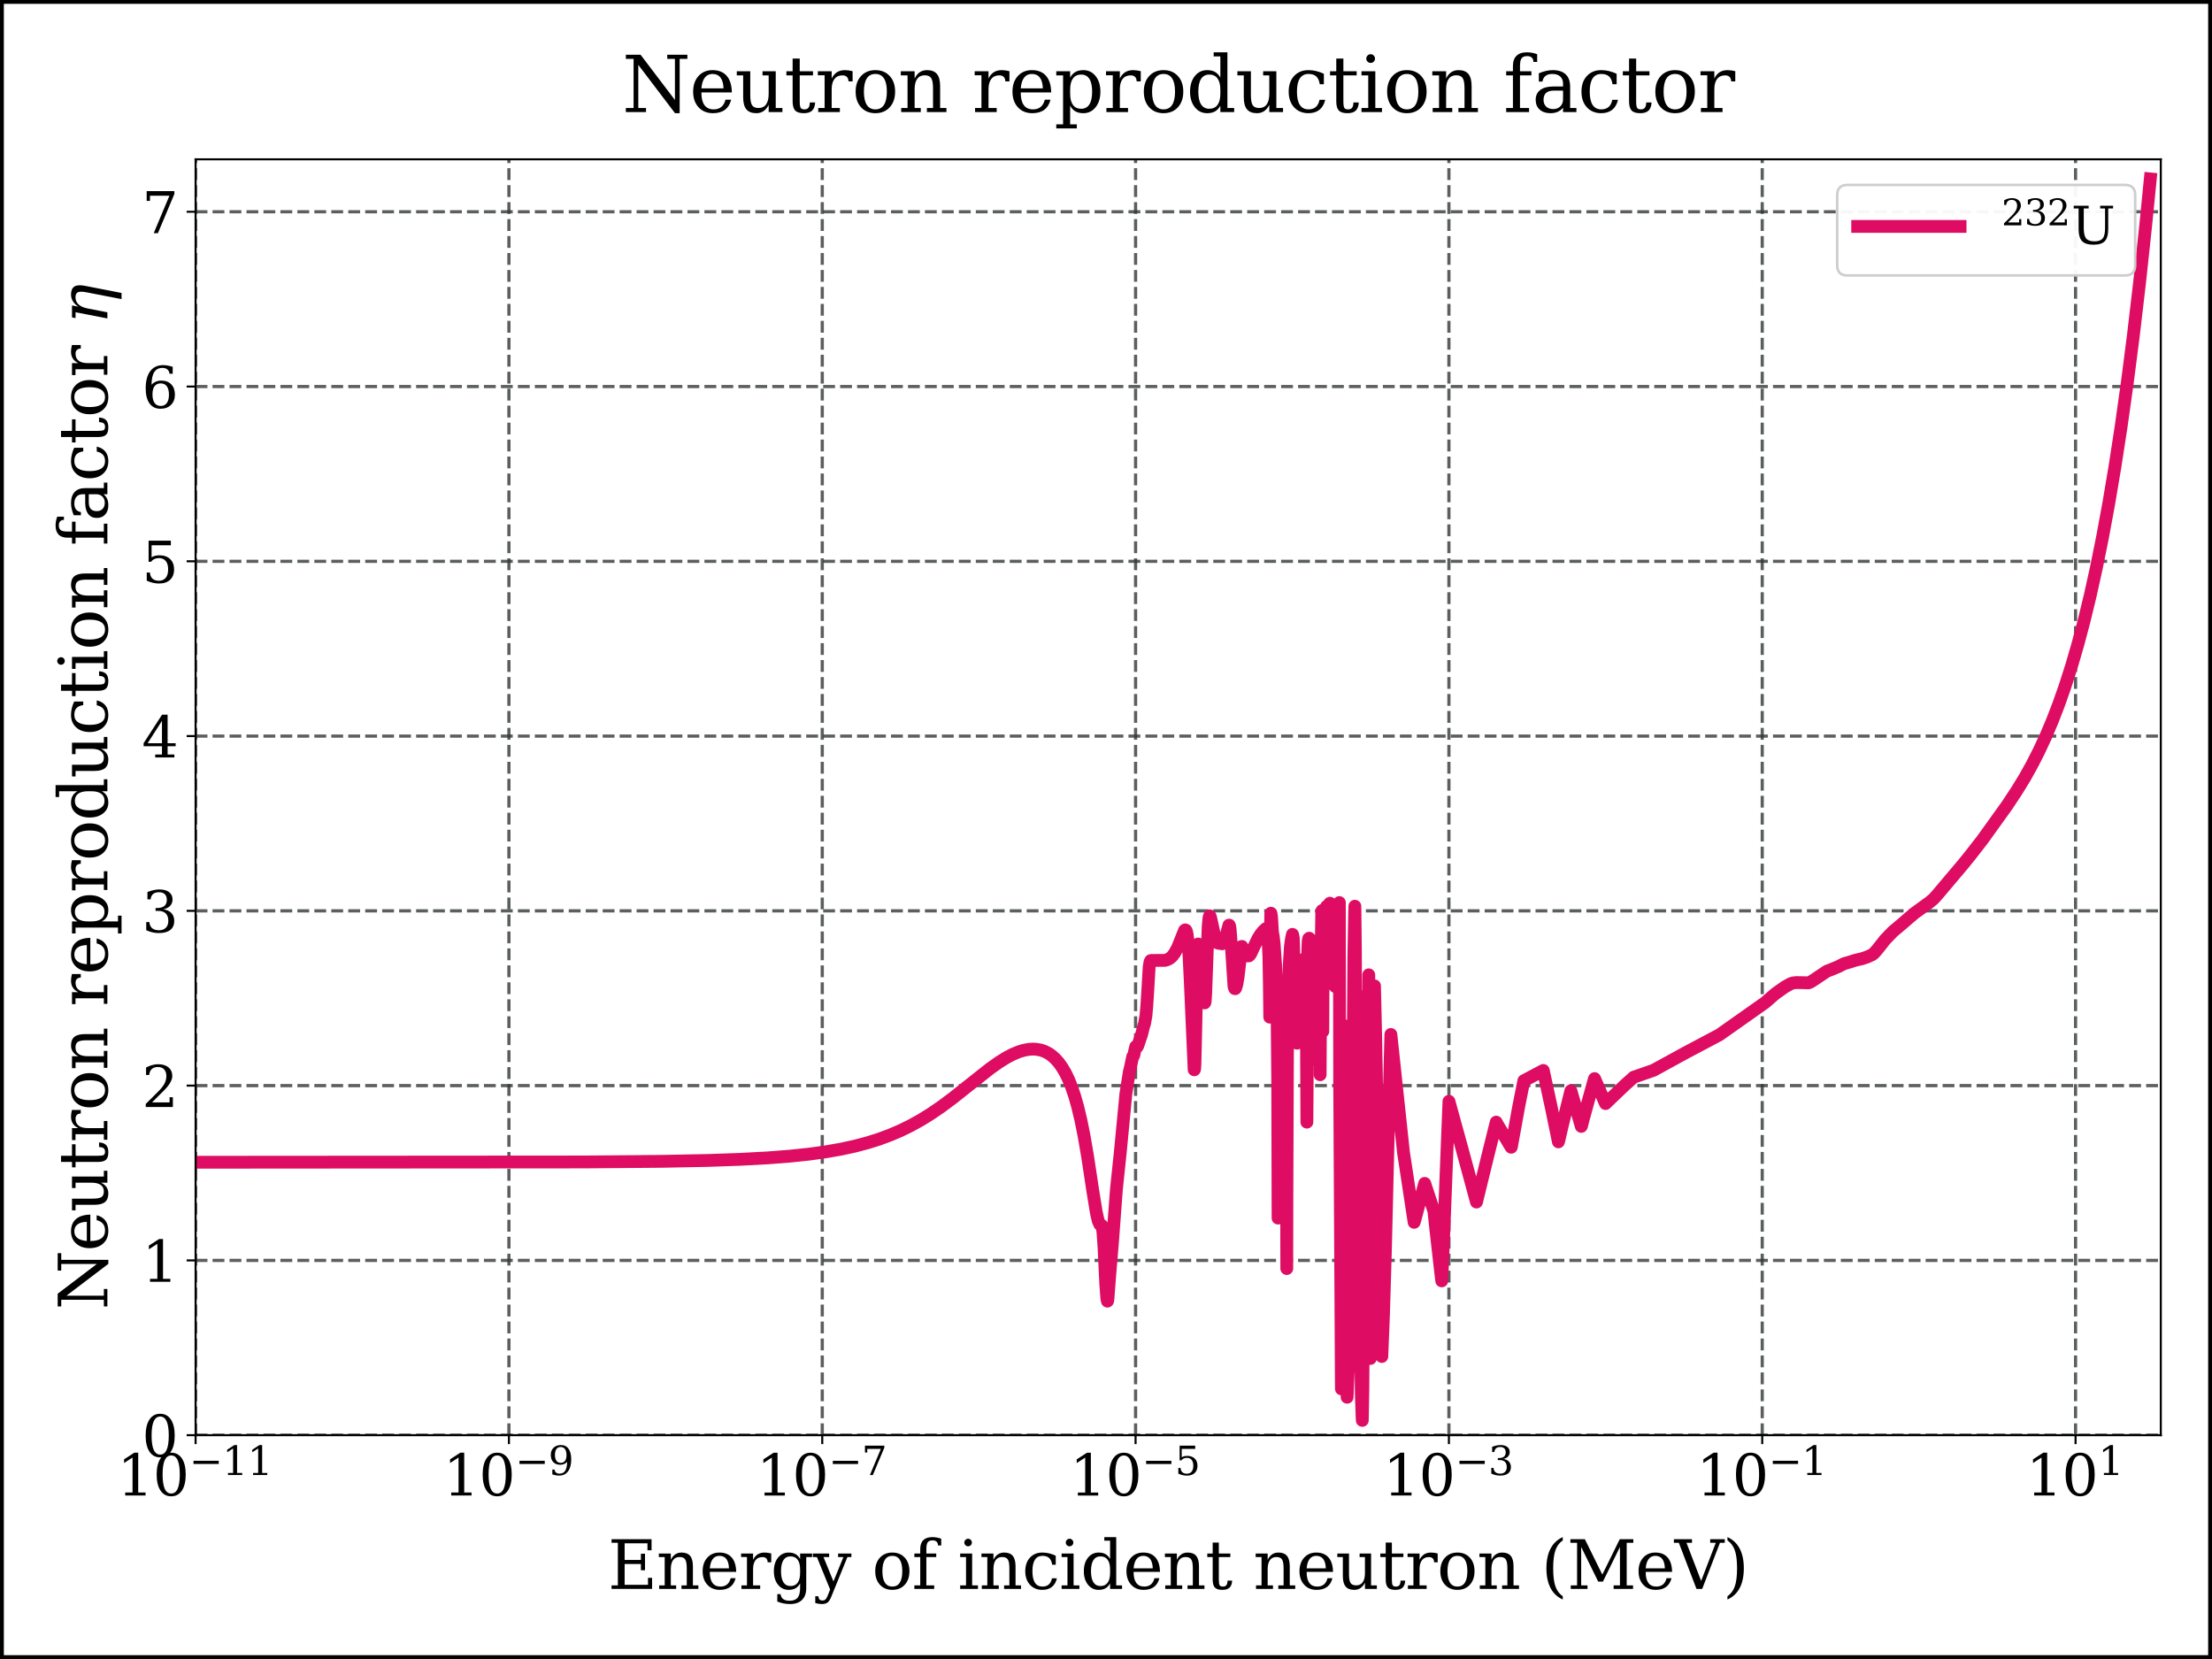 <?xml version="1.0" encoding="utf-8" standalone="no"?>
<!DOCTYPE svg PUBLIC "-//W3C//DTD SVG 1.1//EN"
  "http://www.w3.org/Graphics/SVG/1.1/DTD/svg11.dtd">
<svg xmlns:xlink="http://www.w3.org/1999/xlink" width="864pt" height="648pt" viewBox="0 0 864 648" xmlns="http://www.w3.org/2000/svg" version="1.1">
 <rect x="0" y="0" width="864" height="648" fill="#808080" stroke="none"/>
 <defs>
  <style type="text/css">*{stroke-linejoin: round; stroke-linecap: butt}</style>
 </defs>
 <g id="figure_1">
  <g id="patch_1">
   <path d="M 0 648 
L 864 648 
L 864 0 
L 0 0 
z
" style="fill: #ffffff; stroke: #000000; stroke-width: 3; stroke-linejoin: miter"/>
  </g>
  <g id="axes_1">
   <g id="patch_2">
    <path d="M 76.4 560.571 
L 844 560.571 
L 844 62.234 
L 76.4 62.234 
L 76.4 560.571 
z
" style="fill: none"/>
   </g>
   <g id="matplotlib.axis_1">
    <g id="xtick_1">
     <g id="line2d_1">
      <path d="M 76.4 560.571 
L 76.4 62.234 
" clip-path="url(#p968f8b11b1)" style="fill: none; stroke-dasharray: 4.625,2; stroke-dashoffset: 0; stroke: #343837; stroke-opacity: 0.8; stroke-width: 1.25"/>
     </g>
     <g id="line2d_2">
      <defs>
       <path id="m13e23c76d1" d="M 0 0 
L 0 3.5 
" style="stroke: #000000; stroke-width: 0.8"/>
      </defs>
      <g>
       <use xlink:href="#m13e23c76d1" x="76.4" y="560.571" style="stroke: #000000; stroke-width: 0.8"/>
      </g>
     </g>
     <g id="text_1">
      <!-- $\mathdefault{10^{-11}}$ -->
      <g transform="translate(45.71 584.288) scale(0.22 -0.22)">
       <defs>
        <path id="DejaVuSerif-31" d="M 909 0 
L 909 331 
L 1722 331 
L 1722 4213 
L 781 3603 
L 781 4013 
L 1919 4750 
L 2350 4750 
L 2350 331 
L 3163 331 
L 3163 0 
L 909 0 
z
" transform="scale(0.016)"/>
        <path id="DejaVuSerif-30" d="M 2034 219 
Q 2513 219 2750 744 
Q 2988 1269 2988 2328 
Q 2988 3391 2750 3916 
Q 2513 4441 2034 4441 
Q 1556 4441 1318 3916 
Q 1081 3391 1081 2328 
Q 1081 1269 1318 744 
Q 1556 219 2034 219 
z
M 2034 -91 
Q 1275 -91 848 546 
Q 422 1184 422 2328 
Q 422 3475 848 4112 
Q 1275 4750 2034 4750 
Q 2797 4750 3222 4112 
Q 3647 3475 3647 2328 
Q 3647 1184 3222 546 
Q 2797 -91 2034 -91 
z
" transform="scale(0.016)"/>
        <path id="DejaVuSerif-2212" d="M 678 2259 
L 4684 2259 
L 4684 1753 
L 678 1753 
L 678 2259 
z
" transform="scale(0.016)"/>
       </defs>
       <use xlink:href="#DejaVuSerif-31" transform="translate(0 0.713)"/>
       <use xlink:href="#DejaVuSerif-30" transform="translate(63.623 0.713)"/>
       <use xlink:href="#DejaVuSerif-2212" transform="translate(128.154 37.047) scale(0.7)"/>
       <use xlink:href="#DejaVuSerif-31" transform="translate(186.807 37.047) scale(0.7)"/>
       <use xlink:href="#DejaVuSerif-31" transform="translate(231.343 37.047) scale(0.7)"/>
      </g>
     </g>
    </g>
    <g id="xtick_2">
     <g id="line2d_3">
      <path d="M 198.785 560.571 
L 198.785 62.234 
" clip-path="url(#p968f8b11b1)" style="fill: none; stroke-dasharray: 4.625,2; stroke-dashoffset: 0; stroke: #343837; stroke-opacity: 0.8; stroke-width: 1.25"/>
     </g>
     <g id="line2d_4">
      <g>
       <use xlink:href="#m13e23c76d1" x="198.785" y="560.571" style="stroke: #000000; stroke-width: 0.8"/>
      </g>
     </g>
     <g id="text_2">
      <!-- $\mathdefault{10^{-9}}$ -->
      <g transform="translate(173.045 584.288) scale(0.22 -0.22)">
       <defs>
        <path id="DejaVuSerif-39" d="M 2994 2091 
Q 2784 1856 2512 1740 
Q 2241 1625 1900 1625 
Q 1206 1625 804 2044 
Q 403 2463 403 3188 
Q 403 3897 839 4323 
Q 1275 4750 2003 4750 
Q 2794 4750 3217 4161 
Q 3641 3572 3641 2478 
Q 3641 1253 3137 581 
Q 2634 -91 1722 -91 
Q 1475 -91 1203 -44 
Q 931 3 647 97 
L 647 872 
L 997 872 
Q 1038 556 1241 387 
Q 1444 219 1784 219 
Q 2391 219 2687 676 
Q 2984 1134 2994 2091 
z
M 1978 4441 
Q 1534 4441 1298 4117 
Q 1063 3794 1063 3188 
Q 1063 2581 1298 2256 
Q 1534 1931 1978 1931 
Q 2422 1931 2658 2245 
Q 2894 2559 2894 3150 
Q 2894 3772 2656 4106 
Q 2419 4441 1978 4441 
z
" transform="scale(0.016)"/>
       </defs>
       <use xlink:href="#DejaVuSerif-31" transform="translate(0 0.713)"/>
       <use xlink:href="#DejaVuSerif-30" transform="translate(63.623 0.713)"/>
       <use xlink:href="#DejaVuSerif-2212" transform="translate(128.154 37.047) scale(0.7)"/>
       <use xlink:href="#DejaVuSerif-39" transform="translate(186.807 37.047) scale(0.7)"/>
      </g>
     </g>
    </g>
    <g id="xtick_3">
     <g id="line2d_5">
      <path d="M 321.169 560.571 
L 321.169 62.234 
" clip-path="url(#p968f8b11b1)" style="fill: none; stroke-dasharray: 4.625,2; stroke-dashoffset: 0; stroke: #343837; stroke-opacity: 0.8; stroke-width: 1.25"/>
     </g>
     <g id="line2d_6">
      <g>
       <use xlink:href="#m13e23c76d1" x="321.169" y="560.571" style="stroke: #000000; stroke-width: 0.8"/>
      </g>
     </g>
     <g id="text_3">
      <!-- $\mathdefault{10^{-7}}$ -->
      <g transform="translate(295.429 584.288) scale(0.22 -0.22)">
       <defs>
        <path id="DejaVuSerif-37" d="M 3609 4347 
L 1784 0 
L 1319 0 
L 3059 4153 
L 903 4153 
L 903 3578 
L 538 3578 
L 538 4666 
L 3609 4666 
L 3609 4347 
z
" transform="scale(0.016)"/>
       </defs>
       <use xlink:href="#DejaVuSerif-31" transform="translate(0 0.631)"/>
       <use xlink:href="#DejaVuSerif-30" transform="translate(63.623 0.631)"/>
       <use xlink:href="#DejaVuSerif-2212" transform="translate(128.154 36.966) scale(0.7)"/>
       <use xlink:href="#DejaVuSerif-37" transform="translate(186.807 36.966) scale(0.7)"/>
      </g>
     </g>
    </g>
    <g id="xtick_4">
     <g id="line2d_7">
      <path d="M 443.554 560.571 
L 443.554 62.234 
" clip-path="url(#p968f8b11b1)" style="fill: none; stroke-dasharray: 4.625,2; stroke-dashoffset: 0; stroke: #343837; stroke-opacity: 0.8; stroke-width: 1.25"/>
     </g>
     <g id="line2d_8">
      <g>
       <use xlink:href="#m13e23c76d1" x="443.554" y="560.571" style="stroke: #000000; stroke-width: 0.8"/>
      </g>
     </g>
     <g id="text_4">
      <!-- $\mathdefault{10^{-5}}$ -->
      <g transform="translate(417.814 584.288) scale(0.22 -0.22)">
       <defs>
        <path id="DejaVuSerif-35" d="M 3219 4666 
L 3219 4153 
L 1081 4153 
L 1081 2816 
Q 1244 2928 1461 2984 
Q 1678 3041 1947 3041 
Q 2703 3041 3140 2622 
Q 3578 2203 3578 1478 
Q 3578 738 3136 323 
Q 2694 -91 1894 -91 
Q 1572 -91 1234 -12 
Q 897 66 544 225 
L 544 1131 
L 897 1131 
Q 925 688 1179 453 
Q 1434 219 1894 219 
Q 2388 219 2653 544 
Q 2919 869 2919 1478 
Q 2919 2084 2655 2407 
Q 2391 2731 1894 2731 
Q 1613 2731 1398 2631 
Q 1184 2531 1019 2322 
L 750 2322 
L 750 4666 
L 3219 4666 
z
" transform="scale(0.016)"/>
       </defs>
       <use xlink:href="#DejaVuSerif-31" transform="translate(0 0.631)"/>
       <use xlink:href="#DejaVuSerif-30" transform="translate(63.623 0.631)"/>
       <use xlink:href="#DejaVuSerif-2212" transform="translate(128.154 36.966) scale(0.7)"/>
       <use xlink:href="#DejaVuSerif-35" transform="translate(186.807 36.966) scale(0.7)"/>
      </g>
     </g>
    </g>
    <g id="xtick_5">
     <g id="line2d_9">
      <path d="M 565.938 560.571 
L 565.938 62.234 
" clip-path="url(#p968f8b11b1)" style="fill: none; stroke-dasharray: 4.625,2; stroke-dashoffset: 0; stroke: #343837; stroke-opacity: 0.8; stroke-width: 1.25"/>
     </g>
     <g id="line2d_10">
      <g>
       <use xlink:href="#m13e23c76d1" x="565.938" y="560.571" style="stroke: #000000; stroke-width: 0.8"/>
      </g>
     </g>
     <g id="text_5">
      <!-- $\mathdefault{10^{-3}}$ -->
      <g transform="translate(540.198 584.288) scale(0.22 -0.22)">
       <defs>
        <path id="DejaVuSerif-33" d="M 622 4469 
Q 988 4606 1323 4678 
Q 1659 4750 1953 4750 
Q 2638 4750 3022 4454 
Q 3406 4159 3406 3634 
Q 3406 3213 3140 2930 
Q 2875 2647 2388 2547 
Q 2963 2466 3280 2130 
Q 3597 1794 3597 1259 
Q 3597 606 3158 257 
Q 2719 -91 1894 -91 
Q 1528 -91 1179 -12 
Q 831 66 488 225 
L 488 1131 
L 838 1131 
Q 869 681 1141 450 
Q 1413 219 1906 219 
Q 2384 219 2661 495 
Q 2938 772 2938 1253 
Q 2938 1803 2653 2086 
Q 2369 2369 1819 2369 
L 1522 2369 
L 1522 2688 
L 1678 2688 
Q 2225 2688 2498 2914 
Q 2772 3141 2772 3597 
Q 2772 4006 2547 4223 
Q 2322 4441 1900 4441 
Q 1478 4441 1245 4241 
Q 1013 4041 972 3647 
L 622 3647 
L 622 4469 
z
" transform="scale(0.016)"/>
       </defs>
       <use xlink:href="#DejaVuSerif-31" transform="translate(0 0.713)"/>
       <use xlink:href="#DejaVuSerif-30" transform="translate(63.623 0.713)"/>
       <use xlink:href="#DejaVuSerif-2212" transform="translate(128.154 37.047) scale(0.7)"/>
       <use xlink:href="#DejaVuSerif-33" transform="translate(186.807 37.047) scale(0.7)"/>
      </g>
     </g>
    </g>
    <g id="xtick_6">
     <g id="line2d_11">
      <path d="M 688.323 560.571 
L 688.323 62.234 
" clip-path="url(#p968f8b11b1)" style="fill: none; stroke-dasharray: 4.625,2; stroke-dashoffset: 0; stroke: #343837; stroke-opacity: 0.8; stroke-width: 1.25"/>
     </g>
     <g id="line2d_12">
      <g>
       <use xlink:href="#m13e23c76d1" x="688.323" y="560.571" style="stroke: #000000; stroke-width: 0.8"/>
      </g>
     </g>
     <g id="text_6">
      <!-- $\mathdefault{10^{-1}}$ -->
      <g transform="translate(662.583 584.288) scale(0.22 -0.22)">
       <use xlink:href="#DejaVuSerif-31" transform="translate(0 0.713)"/>
       <use xlink:href="#DejaVuSerif-30" transform="translate(63.623 0.713)"/>
       <use xlink:href="#DejaVuSerif-2212" transform="translate(128.154 37.047) scale(0.7)"/>
       <use xlink:href="#DejaVuSerif-31" transform="translate(186.807 37.047) scale(0.7)"/>
      </g>
     </g>
    </g>
    <g id="xtick_7">
     <g id="line2d_13">
      <path d="M 810.707 560.571 
L 810.707 62.234 
" clip-path="url(#p968f8b11b1)" style="fill: none; stroke-dasharray: 4.625,2; stroke-dashoffset: 0; stroke: #343837; stroke-opacity: 0.8; stroke-width: 1.25"/>
     </g>
     <g id="line2d_14">
      <g>
       <use xlink:href="#m13e23c76d1" x="810.707" y="560.571" style="stroke: #000000; stroke-width: 0.8"/>
      </g>
     </g>
     <g id="text_7">
      <!-- $\mathdefault{10^{1}}$ -->
      <g transform="translate(791.347 584.288) scale(0.22 -0.22)">
       <use xlink:href="#DejaVuSerif-31" transform="translate(0 0.713)"/>
       <use xlink:href="#DejaVuSerif-30" transform="translate(63.623 0.713)"/>
       <use xlink:href="#DejaVuSerif-31" transform="translate(128.154 37.047) scale(0.7)"/>
      </g>
     </g>
    </g>
    <g id="text_8">
     <!-- Energy of incident neutron (MeV) -->
     <g transform="translate(237.4 620.619) scale(0.26 -0.26)">
      <defs>
       <path id="DejaVuSerif-45" d="M 353 0 
L 353 331 
L 947 331 
L 947 4331 
L 353 4331 
L 353 4666 
L 4109 4666 
L 4109 3628 
L 3725 3628 
L 3725 4281 
L 1581 4281 
L 1581 2719 
L 3109 2719 
L 3109 3303 
L 3494 3303 
L 3494 1753 
L 3109 1753 
L 3109 2338 
L 1581 2338 
L 1581 384 
L 3775 384 
L 3775 1038 
L 4159 1038 
L 4159 0 
L 353 0 
z
" transform="scale(0.016)"/>
       <path id="DejaVuSerif-6e" d="M 263 0 
L 263 331 
L 781 331 
L 781 2988 
L 231 2988 
L 231 3322 
L 1356 3322 
L 1356 2731 
Q 1516 3069 1770 3241 
Q 2025 3413 2363 3413 
Q 2913 3413 3172 3097 
Q 3431 2781 3431 2113 
L 3431 331 
L 3944 331 
L 3944 0 
L 2356 0 
L 2356 331 
L 2853 331 
L 2853 1931 
Q 2853 2541 2703 2767 
Q 2553 2994 2175 2994 
Q 1775 2994 1565 2701 
Q 1356 2409 1356 1850 
L 1356 331 
L 1856 331 
L 1856 0 
L 263 0 
z
" transform="scale(0.016)"/>
       <path id="DejaVuSerif-65" d="M 3469 1600 
L 991 1600 
L 991 1575 
Q 991 903 1244 561 
Q 1497 219 1991 219 
Q 2369 219 2611 417 
Q 2853 616 2950 1006 
L 3413 1006 
Q 3275 459 2904 184 
Q 2534 -91 1931 -91 
Q 1203 -91 761 389 
Q 319 869 319 1663 
Q 319 2450 753 2931 
Q 1188 3413 1894 3413 
Q 2647 3413 3050 2948 
Q 3453 2484 3469 1600 
z
M 2791 1931 
Q 2772 2513 2545 2808 
Q 2319 3103 1894 3103 
Q 1497 3103 1269 2806 
Q 1041 2509 991 1931 
L 2791 1931 
z
" transform="scale(0.016)"/>
       <path id="DejaVuSerif-72" d="M 3059 3328 
L 3059 2497 
L 2728 2497 
Q 2713 2744 2591 2866 
Q 2469 2988 2234 2988 
Q 1809 2988 1582 2694 
Q 1356 2400 1356 1850 
L 1356 331 
L 2022 331 
L 2022 0 
L 263 0 
L 263 331 
L 781 331 
L 781 2994 
L 231 2994 
L 231 3322 
L 1356 3322 
L 1356 2731 
Q 1525 3078 1790 3245 
Q 2056 3413 2438 3413 
Q 2578 3413 2733 3391 
Q 2888 3369 3059 3328 
z
" transform="scale(0.016)"/>
       <path id="DejaVuSerif-67" d="M 3359 2988 
L 3359 72 
Q 3359 -644 2965 -1033 
Q 2572 -1422 1844 -1422 
Q 1516 -1422 1216 -1362 
Q 916 -1303 641 -1184 
L 641 -488 
L 941 -488 
Q 997 -813 1206 -963 
Q 1416 -1113 1806 -1113 
Q 2313 -1113 2548 -827 
Q 2784 -541 2784 72 
L 2784 519 
Q 2616 206 2355 57 
Q 2094 -91 1709 -91 
Q 1097 -91 708 395 
Q 319 881 319 1663 
Q 319 2444 706 2928 
Q 1094 3413 1709 3413 
Q 2094 3413 2355 3264 
Q 2616 3116 2784 2803 
L 2784 3322 
L 3909 3322 
L 3909 2988 
L 3359 2988 
z
M 2784 1825 
Q 2784 2422 2554 2737 
Q 2325 3053 1888 3053 
Q 1444 3053 1217 2703 
Q 991 2353 991 1663 
Q 991 975 1217 622 
Q 1444 269 1888 269 
Q 2325 269 2554 583 
Q 2784 897 2784 1497 
L 2784 1825 
z
" transform="scale(0.016)"/>
       <path id="DejaVuSerif-79" d="M 1381 -609 
L 1600 -56 
L 359 2988 
L -19 2988 
L -19 3322 
L 1509 3322 
L 1509 2988 
L 978 2988 
L 1913 703 
L 2847 2988 
L 2350 2988 
L 2350 3322 
L 3597 3322 
L 3597 2988 
L 3225 2988 
L 1703 -750 
Q 1547 -1138 1356 -1280 
Q 1166 -1422 819 -1422 
Q 672 -1422 517 -1397 
Q 363 -1372 206 -1325 
L 206 -691 
L 500 -691 
Q 519 -903 608 -995 
Q 697 -1088 884 -1088 
Q 1056 -1088 1161 -992 
Q 1266 -897 1381 -609 
z
" transform="scale(0.016)"/>
       <path id="DejaVuSerif-20" transform="scale(0.016)"/>
       <path id="DejaVuSerif-6f" d="M 1925 219 
Q 2388 219 2623 584 
Q 2859 950 2859 1663 
Q 2859 2375 2623 2739 
Q 2388 3103 1925 3103 
Q 1463 3103 1227 2739 
Q 991 2375 991 1663 
Q 991 950 1228 584 
Q 1466 219 1925 219 
z
M 1925 -91 
Q 1200 -91 759 389 
Q 319 869 319 1663 
Q 319 2456 758 2934 
Q 1197 3413 1925 3413 
Q 2653 3413 3092 2934 
Q 3531 2456 3531 1663 
Q 3531 869 3092 389 
Q 2653 -91 1925 -91 
z
" transform="scale(0.016)"/>
       <path id="DejaVuSerif-66" d="M 2753 4078 
L 2450 4078 
Q 2447 4313 2317 4434 
Q 2188 4556 1941 4556 
Q 1619 4556 1487 4379 
Q 1356 4203 1356 3750 
L 1356 3322 
L 2284 3322 
L 2284 2988 
L 1356 2988 
L 1356 331 
L 2094 331 
L 2094 0 
L 231 0 
L 231 331 
L 781 331 
L 781 2988 
L 231 2988 
L 231 3322 
L 781 3322 
L 781 3738 
Q 781 4294 1070 4578 
Q 1359 4863 1919 4863 
Q 2128 4863 2337 4825 
Q 2547 4788 2753 4709 
L 2753 4078 
z
" transform="scale(0.016)"/>
       <path id="DejaVuSerif-69" d="M 622 4353 
Q 622 4497 726 4603 
Q 831 4709 978 4709 
Q 1122 4709 1226 4603 
Q 1331 4497 1331 4353 
Q 1331 4206 1228 4103 
Q 1125 4000 978 4000 
Q 831 4000 726 4103 
Q 622 4206 622 4353 
z
M 1356 331 
L 1900 331 
L 1900 0 
L 231 0 
L 231 331 
L 781 331 
L 781 2988 
L 231 2988 
L 231 3322 
L 1356 3322 
L 1356 331 
z
" transform="scale(0.016)"/>
       <path id="DejaVuSerif-63" d="M 3291 997 
Q 3169 466 2822 187 
Q 2475 -91 1925 -91 
Q 1200 -91 759 389 
Q 319 869 319 1663 
Q 319 2459 759 2936 
Q 1200 3413 1925 3413 
Q 2241 3413 2553 3339 
Q 2866 3266 3181 3116 
L 3181 2266 
L 2847 2266 
Q 2781 2703 2561 2903 
Q 2341 3103 1931 3103 
Q 1466 3103 1228 2742 
Q 991 2381 991 1663 
Q 991 944 1227 581 
Q 1463 219 1931 219 
Q 2303 219 2525 412 
Q 2747 606 2828 997 
L 3291 997 
z
" transform="scale(0.016)"/>
       <path id="DejaVuSerif-64" d="M 3359 331 
L 3909 331 
L 3909 0 
L 2784 0 
L 2784 519 
Q 2616 206 2355 57 
Q 2094 -91 1709 -91 
Q 1097 -91 708 395 
Q 319 881 319 1663 
Q 319 2444 706 2928 
Q 1094 3413 1709 3413 
Q 2094 3413 2355 3264 
Q 2616 3116 2784 2803 
L 2784 4531 
L 2241 4531 
L 2241 4863 
L 3359 4863 
L 3359 331 
z
M 2784 1497 
L 2784 1825 
Q 2784 2422 2554 2737 
Q 2325 3053 1888 3053 
Q 1444 3053 1217 2703 
Q 991 2353 991 1663 
Q 991 975 1217 622 
Q 1444 269 1888 269 
Q 2325 269 2554 583 
Q 2784 897 2784 1497 
z
" transform="scale(0.016)"/>
       <path id="DejaVuSerif-74" d="M 691 2988 
L 184 2988 
L 184 3322 
L 691 3322 
L 691 4353 
L 1269 4353 
L 1269 3322 
L 2350 3322 
L 2350 2988 
L 1269 2988 
L 1269 878 
Q 1269 456 1350 337 
Q 1431 219 1650 219 
Q 1875 219 1978 351 
Q 2081 484 2088 781 
L 2522 781 
Q 2497 328 2275 118 
Q 2053 -91 1600 -91 
Q 1103 -91 897 129 
Q 691 350 691 878 
L 691 2988 
z
" transform="scale(0.016)"/>
       <path id="DejaVuSerif-75" d="M 2266 3322 
L 3341 3322 
L 3341 331 
L 3884 331 
L 3884 0 
L 2766 0 
L 2766 588 
Q 2606 256 2353 82 
Q 2100 -91 1766 -91 
Q 1213 -91 952 223 
Q 691 538 691 1209 
L 691 2988 
L 172 2988 
L 172 3322 
L 1269 3322 
L 1269 1388 
Q 1269 781 1417 556 
Q 1566 331 1947 331 
Q 2347 331 2556 625 
Q 2766 919 2766 1478 
L 2766 2988 
L 2266 2988 
L 2266 3322 
z
" transform="scale(0.016)"/>
       <path id="DejaVuSerif-28" d="M 2041 -997 
Q 1281 -656 893 83 
Q 506 822 506 1931 
Q 506 3044 893 3783 
Q 1281 4522 2041 4863 
L 2041 4556 
Q 1559 4225 1350 3623 
Q 1141 3022 1141 1931 
Q 1141 844 1350 242 
Q 1559 -359 2041 -691 
L 2041 -997 
z
" transform="scale(0.016)"/>
       <path id="DejaVuSerif-4d" d="M 353 0 
L 353 331 
L 947 331 
L 947 4331 
L 319 4331 
L 319 4666 
L 1678 4666 
L 3316 1344 
L 4953 4666 
L 6228 4666 
L 6228 4331 
L 5606 4331 
L 5606 331 
L 6203 331 
L 6203 0 
L 4378 0 
L 4378 331 
L 4972 331 
L 4972 3938 
L 3372 684 
L 2931 684 
L 1331 3938 
L 1331 331 
L 1925 331 
L 1925 0 
L 353 0 
z
" transform="scale(0.016)"/>
       <path id="DejaVuSerif-56" d="M 1119 4331 
L 2497 750 
L 3872 4331 
L 3347 4331 
L 3347 4666 
L 4716 4666 
L 4716 4331 
L 4263 4331 
L 2597 0 
L 2059 0 
L 403 4331 
L -63 4331 
L -63 4666 
L 1638 4666 
L 1638 4331 
L 1119 4331 
z
" transform="scale(0.016)"/>
       <path id="DejaVuSerif-29" d="M 453 -997 
L 453 -691 
Q 934 -359 1145 242 
Q 1356 844 1356 1931 
Q 1356 3022 1145 3623 
Q 934 4225 453 4556 
L 453 4863 
Q 1216 4522 1603 3783 
Q 1991 3044 1991 1931 
Q 1991 822 1603 83 
Q 1216 -656 453 -997 
z
" transform="scale(0.016)"/>
      </defs>
      <use xlink:href="#DejaVuSerif-45"/>
      <use xlink:href="#DejaVuSerif-6e" transform="translate(72.998 0)"/>
      <use xlink:href="#DejaVuSerif-65" transform="translate(137.402 0)"/>
      <use xlink:href="#DejaVuSerif-72" transform="translate(196.582 0)"/>
      <use xlink:href="#DejaVuSerif-67" transform="translate(244.385 0)"/>
      <use xlink:href="#DejaVuSerif-79" transform="translate(308.398 0)"/>
      <use xlink:href="#DejaVuSerif-20" transform="translate(364.893 0)"/>
      <use xlink:href="#DejaVuSerif-6f" transform="translate(396.68 0)"/>
      <use xlink:href="#DejaVuSerif-66" transform="translate(456.885 0)"/>
      <use xlink:href="#DejaVuSerif-20" transform="translate(493.896 0)"/>
      <use xlink:href="#DejaVuSerif-69" transform="translate(525.684 0)"/>
      <use xlink:href="#DejaVuSerif-6e" transform="translate(557.666 0)"/>
      <use xlink:href="#DejaVuSerif-63" transform="translate(622.07 0)"/>
      <use xlink:href="#DejaVuSerif-69" transform="translate(678.076 0)"/>
      <use xlink:href="#DejaVuSerif-64" transform="translate(710.059 0)"/>
      <use xlink:href="#DejaVuSerif-65" transform="translate(774.072 0)"/>
      <use xlink:href="#DejaVuSerif-6e" transform="translate(833.252 0)"/>
      <use xlink:href="#DejaVuSerif-74" transform="translate(897.656 0)"/>
      <use xlink:href="#DejaVuSerif-20" transform="translate(937.842 0)"/>
      <use xlink:href="#DejaVuSerif-6e" transform="translate(969.629 0)"/>
      <use xlink:href="#DejaVuSerif-65" transform="translate(1034.033 0)"/>
      <use xlink:href="#DejaVuSerif-75" transform="translate(1093.213 0)"/>
      <use xlink:href="#DejaVuSerif-74" transform="translate(1157.617 0)"/>
      <use xlink:href="#DejaVuSerif-72" transform="translate(1197.803 0)"/>
      <use xlink:href="#DejaVuSerif-6f" transform="translate(1245.605 0)"/>
      <use xlink:href="#DejaVuSerif-6e" transform="translate(1305.811 0)"/>
      <use xlink:href="#DejaVuSerif-20" transform="translate(1370.215 0)"/>
      <use xlink:href="#DejaVuSerif-28" transform="translate(1402.002 0)"/>
      <use xlink:href="#DejaVuSerif-4d" transform="translate(1441.016 0)"/>
      <use xlink:href="#DejaVuSerif-65" transform="translate(1543.408 0)"/>
      <use xlink:href="#DejaVuSerif-56" transform="translate(1602.588 0)"/>
      <use xlink:href="#DejaVuSerif-29" transform="translate(1674.805 0)"/>
     </g>
    </g>
   </g>
   <g id="matplotlib.axis_2">
    <g id="ytick_1">
     <g id="line2d_15">
      <path d="M 76.4 560.571 
L 844 560.571 
" clip-path="url(#p968f8b11b1)" style="fill: none; stroke-dasharray: 4.625,2; stroke-dashoffset: 0; stroke: #343837; stroke-opacity: 0.8; stroke-width: 1.25"/>
     </g>
     <g id="line2d_16">
      <defs>
       <path id="m9921005292" d="M 0 0 
L -3.5 0 
" style="stroke: #000000; stroke-width: 0.8"/>
      </defs>
      <g>
       <use xlink:href="#m9921005292" x="76.4" y="560.571" style="stroke: #000000; stroke-width: 0.8"/>
      </g>
     </g>
     <g id="text_9">
      <!-- 0 -->
      <g transform="translate(55.403 568.929) scale(0.22 -0.22)">
       <use xlink:href="#DejaVuSerif-30"/>
      </g>
     </g>
    </g>
    <g id="ytick_2">
     <g id="line2d_17">
      <path d="M 76.4 492.306 
L 844 492.306 
" clip-path="url(#p968f8b11b1)" style="fill: none; stroke-dasharray: 4.625,2; stroke-dashoffset: 0; stroke: #343837; stroke-opacity: 0.8; stroke-width: 1.25"/>
     </g>
     <g id="line2d_18">
      <g>
       <use xlink:href="#m9921005292" x="76.4" y="492.306" style="stroke: #000000; stroke-width: 0.8"/>
      </g>
     </g>
     <g id="text_10">
      <!-- 1 -->
      <g transform="translate(55.403 500.664) scale(0.22 -0.22)">
       <use xlink:href="#DejaVuSerif-31"/>
      </g>
     </g>
    </g>
    <g id="ytick_3">
     <g id="line2d_19">
      <path d="M 76.4 424.04 
L 844 424.04 
" clip-path="url(#p968f8b11b1)" style="fill: none; stroke-dasharray: 4.625,2; stroke-dashoffset: 0; stroke: #343837; stroke-opacity: 0.8; stroke-width: 1.25"/>
     </g>
     <g id="line2d_20">
      <g>
       <use xlink:href="#m9921005292" x="76.4" y="424.04" style="stroke: #000000; stroke-width: 0.8"/>
      </g>
     </g>
     <g id="text_11">
      <!-- 2 -->
      <g transform="translate(55.403 432.399) scale(0.22 -0.22)">
       <defs>
        <path id="DejaVuSerif-32" d="M 819 3553 
L 469 3553 
L 469 4384 
Q 803 4563 1142 4656 
Q 1481 4750 1806 4750 
Q 2534 4750 2956 4397 
Q 3378 4044 3378 3438 
Q 3378 2753 2422 1800 
Q 2347 1728 2309 1691 
L 1131 513 
L 3078 513 
L 3078 1088 
L 3444 1088 
L 3444 0 
L 434 0 
L 434 341 
L 1850 1753 
Q 2319 2222 2519 2614 
Q 2719 3006 2719 3438 
Q 2719 3909 2473 4175 
Q 2228 4441 1797 4441 
Q 1350 4441 1106 4219 
Q 863 3997 819 3553 
z
" transform="scale(0.016)"/>
       </defs>
       <use xlink:href="#DejaVuSerif-32"/>
      </g>
     </g>
    </g>
    <g id="ytick_4">
     <g id="line2d_21">
      <path d="M 76.4 355.775 
L 844 355.775 
" clip-path="url(#p968f8b11b1)" style="fill: none; stroke-dasharray: 4.625,2; stroke-dashoffset: 0; stroke: #343837; stroke-opacity: 0.8; stroke-width: 1.25"/>
     </g>
     <g id="line2d_22">
      <g>
       <use xlink:href="#m9921005292" x="76.4" y="355.775" style="stroke: #000000; stroke-width: 0.8"/>
      </g>
     </g>
     <g id="text_12">
      <!-- 3 -->
      <g transform="translate(55.403 364.133) scale(0.22 -0.22)">
       <use xlink:href="#DejaVuSerif-33"/>
      </g>
     </g>
    </g>
    <g id="ytick_5">
     <g id="line2d_23">
      <path d="M 76.4 287.51 
L 844 287.51 
" clip-path="url(#p968f8b11b1)" style="fill: none; stroke-dasharray: 4.625,2; stroke-dashoffset: 0; stroke: #343837; stroke-opacity: 0.8; stroke-width: 1.25"/>
     </g>
     <g id="line2d_24">
      <g>
       <use xlink:href="#m9921005292" x="76.4" y="287.51" style="stroke: #000000; stroke-width: 0.8"/>
      </g>
     </g>
     <g id="text_13">
      <!-- 4 -->
      <g transform="translate(55.403 295.868) scale(0.22 -0.22)">
       <defs>
        <path id="DejaVuSerif-34" d="M 2234 1581 
L 2234 4063 
L 641 1581 
L 2234 1581 
z
M 3609 0 
L 1484 0 
L 1484 331 
L 2234 331 
L 2234 1247 
L 197 1247 
L 197 1588 
L 2241 4750 
L 2859 4750 
L 2859 1581 
L 3750 1581 
L 3750 1247 
L 2859 1247 
L 2859 331 
L 3609 331 
L 3609 0 
z
" transform="scale(0.016)"/>
       </defs>
       <use xlink:href="#DejaVuSerif-34"/>
      </g>
     </g>
    </g>
    <g id="ytick_6">
     <g id="line2d_25">
      <path d="M 76.4 219.244 
L 844 219.244 
" clip-path="url(#p968f8b11b1)" style="fill: none; stroke-dasharray: 4.625,2; stroke-dashoffset: 0; stroke: #343837; stroke-opacity: 0.8; stroke-width: 1.25"/>
     </g>
     <g id="line2d_26">
      <g>
       <use xlink:href="#m9921005292" x="76.4" y="219.244" style="stroke: #000000; stroke-width: 0.8"/>
      </g>
     </g>
     <g id="text_14">
      <!-- 5 -->
      <g transform="translate(55.403 227.603) scale(0.22 -0.22)">
       <use xlink:href="#DejaVuSerif-35"/>
      </g>
     </g>
    </g>
    <g id="ytick_7">
     <g id="line2d_27">
      <path d="M 76.4 150.979 
L 844 150.979 
" clip-path="url(#p968f8b11b1)" style="fill: none; stroke-dasharray: 4.625,2; stroke-dashoffset: 0; stroke: #343837; stroke-opacity: 0.8; stroke-width: 1.25"/>
     </g>
     <g id="line2d_28">
      <g>
       <use xlink:href="#m9921005292" x="76.4" y="150.979" style="stroke: #000000; stroke-width: 0.8"/>
      </g>
     </g>
     <g id="text_15">
      <!-- 6 -->
      <g transform="translate(55.403 159.337) scale(0.22 -0.22)">
       <defs>
        <path id="DejaVuSerif-36" d="M 2094 219 
Q 2534 219 2771 542 
Q 3009 866 3009 1472 
Q 3009 2078 2771 2401 
Q 2534 2725 2094 2725 
Q 1647 2725 1412 2412 
Q 1178 2100 1178 1509 
Q 1178 888 1415 553 
Q 1653 219 2094 219 
z
M 1075 2569 
Q 1288 2803 1556 2918 
Q 1825 3034 2163 3034 
Q 2859 3034 3264 2615 
Q 3669 2197 3669 1472 
Q 3669 763 3233 336 
Q 2797 -91 2069 -91 
Q 1278 -91 853 498 
Q 428 1088 428 2181 
Q 428 3406 931 4078 
Q 1434 4750 2350 4750 
Q 2597 4750 2869 4703 
Q 3141 4656 3425 4563 
L 3425 3794 
L 3072 3794 
Q 3034 4109 2831 4275 
Q 2628 4441 2284 4441 
Q 1678 4441 1381 3981 
Q 1084 3522 1075 2569 
z
" transform="scale(0.016)"/>
       </defs>
       <use xlink:href="#DejaVuSerif-36"/>
      </g>
     </g>
    </g>
    <g id="ytick_8">
     <g id="line2d_29">
      <path d="M 76.4 82.714 
L 844 82.714 
" clip-path="url(#p968f8b11b1)" style="fill: none; stroke-dasharray: 4.625,2; stroke-dashoffset: 0; stroke: #343837; stroke-opacity: 0.8; stroke-width: 1.25"/>
     </g>
     <g id="line2d_30">
      <g>
       <use xlink:href="#m9921005292" x="76.4" y="82.714" style="stroke: #000000; stroke-width: 0.8"/>
      </g>
     </g>
     <g id="text_16">
      <!-- 7 -->
      <g transform="translate(55.403 91.072) scale(0.22 -0.22)">
       <use xlink:href="#DejaVuSerif-37"/>
      </g>
     </g>
    </g>
    <g id="text_17">
     <!-- Neutron reproduction factor $\eta$ -->
     <g transform="translate(41.943 511.603) rotate(-90) scale(0.26 -0.26)">
      <defs>
       <path id="DejaVuSerif-4e" d="M 313 0 
L 313 331 
L 941 331 
L 941 4331 
L 313 4331 
L 313 4666 
L 1509 4666 
L 4306 984 
L 4306 4331 
L 3681 4331 
L 3681 4666 
L 5319 4666 
L 5319 4331 
L 4691 4331 
L 4691 -91 
L 4313 -91 
L 1325 3841 
L 1325 331 
L 1953 331 
L 1953 0 
L 313 0 
z
" transform="scale(0.016)"/>
       <path id="DejaVuSerif-70" d="M 1313 1825 
L 1313 1497 
Q 1313 897 1542 583 
Q 1772 269 2209 269 
Q 2650 269 2876 622 
Q 3103 975 3103 1663 
Q 3103 2353 2876 2703 
Q 2650 3053 2209 3053 
Q 1772 3053 1542 2737 
Q 1313 2422 1313 1825 
z
M 738 2988 
L 184 2988 
L 184 3322 
L 1313 3322 
L 1313 2803 
Q 1481 3116 1742 3264 
Q 2003 3413 2388 3413 
Q 3000 3413 3387 2928 
Q 3775 2444 3775 1663 
Q 3775 881 3387 395 
Q 3000 -91 2388 -91 
Q 2003 -91 1742 57 
Q 1481 206 1313 519 
L 1313 -997 
L 1856 -997 
L 1856 -1331 
L 184 -1331 
L 184 -997 
L 738 -997 
L 738 2988 
z
" transform="scale(0.016)"/>
       <path id="DejaVuSerif-61" d="M 2547 1044 
L 2547 1747 
L 1806 1747 
Q 1378 1747 1168 1562 
Q 959 1378 959 997 
Q 959 650 1171 447 
Q 1384 244 1747 244 
Q 2106 244 2326 466 
Q 2547 688 2547 1044 
z
M 3122 2075 
L 3122 331 
L 3634 331 
L 3634 0 
L 2547 0 
L 2547 359 
Q 2356 128 2106 18 
Q 1856 -91 1522 -91 
Q 969 -91 644 203 
Q 319 497 319 997 
Q 319 1513 691 1797 
Q 1063 2081 1741 2081 
L 2547 2081 
L 2547 2309 
Q 2547 2688 2317 2895 
Q 2088 3103 1672 3103 
Q 1328 3103 1125 2947 
Q 922 2791 872 2484 
L 575 2484 
L 575 3156 
Q 875 3284 1158 3348 
Q 1441 3413 1709 3413 
Q 2400 3413 2761 3070 
Q 3122 2728 3122 2075 
z
" transform="scale(0.016)"/>
       <path id="DejaVuSerif-Italic-3b7" d="M 1153 0 
L 578 0 
L 1159 2988 
L 609 2988 
L 675 3322 
L 1800 3322 
L 1684 2731 
Q 1909 3069 2198 3241 
Q 2488 3413 2825 3413 
Q 3366 3413 3572 3097 
Q 3772 2791 3641 2113 
L 2969 -1331 
L 2391 -1331 
L 3025 1931 
Q 3144 2541 3037 2767 
Q 2931 2994 2553 2994 
Q 2153 2994 1887 2701 
Q 1622 2409 1513 1850 
L 1153 0 
z
" transform="scale(0.016)"/>
      </defs>
      <use xlink:href="#DejaVuSerif-4e" transform="translate(0 0.016)"/>
      <use xlink:href="#DejaVuSerif-65" transform="translate(87.5 0.016)"/>
      <use xlink:href="#DejaVuSerif-75" transform="translate(146.68 0.016)"/>
      <use xlink:href="#DejaVuSerif-74" transform="translate(211.084 0.016)"/>
      <use xlink:href="#DejaVuSerif-72" transform="translate(251.27 0.016)"/>
      <use xlink:href="#DejaVuSerif-6f" transform="translate(299.072 0.016)"/>
      <use xlink:href="#DejaVuSerif-6e" transform="translate(359.277 0.016)"/>
      <use xlink:href="#DejaVuSerif-20" transform="translate(423.682 0.016)"/>
      <use xlink:href="#DejaVuSerif-72" transform="translate(455.469 0.016)"/>
      <use xlink:href="#DejaVuSerif-65" transform="translate(503.271 0.016)"/>
      <use xlink:href="#DejaVuSerif-70" transform="translate(562.451 0.016)"/>
      <use xlink:href="#DejaVuSerif-72" transform="translate(626.465 0.016)"/>
      <use xlink:href="#DejaVuSerif-6f" transform="translate(674.268 0.016)"/>
      <use xlink:href="#DejaVuSerif-64" transform="translate(734.473 0.016)"/>
      <use xlink:href="#DejaVuSerif-75" transform="translate(798.486 0.016)"/>
      <use xlink:href="#DejaVuSerif-63" transform="translate(862.891 0.016)"/>
      <use xlink:href="#DejaVuSerif-74" transform="translate(918.896 0.016)"/>
      <use xlink:href="#DejaVuSerif-69" transform="translate(959.082 0.016)"/>
      <use xlink:href="#DejaVuSerif-6f" transform="translate(991.064 0.016)"/>
      <use xlink:href="#DejaVuSerif-6e" transform="translate(1051.27 0.016)"/>
      <use xlink:href="#DejaVuSerif-20" transform="translate(1115.674 0.016)"/>
      <use xlink:href="#DejaVuSerif-66" transform="translate(1147.461 0.016)"/>
      <use xlink:href="#DejaVuSerif-61" transform="translate(1184.473 0.016)"/>
      <use xlink:href="#DejaVuSerif-63" transform="translate(1244.092 0.016)"/>
      <use xlink:href="#DejaVuSerif-74" transform="translate(1300.098 0.016)"/>
      <use xlink:href="#DejaVuSerif-6f" transform="translate(1340.283 0.016)"/>
      <use xlink:href="#DejaVuSerif-72" transform="translate(1400.488 0.016)"/>
      <use xlink:href="#DejaVuSerif-20" transform="translate(1448.291 0.016)"/>
      <use xlink:href="#DejaVuSerif-Italic-3b7" transform="translate(1480.078 0.016)"/>
     </g>
    </g>
   </g>
   <g id="line2d_31">
    <path d="M 76.4 453.973 
L 228.058 453.86 
L 258.156 453.62 
L 276.77 453.261 
L 289.185 452.831 
L 299.958 452.254 
L 308.846 451.561 
L 316.137 450.785 
L 322.711 449.873 
L 328.575 448.84 
L 333.935 447.671 
L 338.814 446.379 
L 343.364 444.945 
L 347.632 443.366 
L 351.694 441.629 
L 355.665 439.688 
L 359.559 437.536 
L 363.491 435.109 
L 367.575 432.323 
L 372.088 428.97 
L 377.975 424.293 
L 386.648 417.423 
L 390.275 414.858 
L 393.069 413.123 
L 395.505 411.842 
L 397.864 410.852 
L 399.743 410.274 
L 401.743 409.886 
L 403.438 409.77 
L 404.835 409.851 
L 406.584 410.169 
L 408.027 410.666 
L 409.722 411.542 
L 410.852 412.363 
L 412.188 413.545 
L 413.516 415.032 
L 414.853 416.894 
L 416.112 419.03 
L 417.349 421.578 
L 418.51 424.437 
L 419.739 428.051 
L 420.976 432.408 
L 422.221 437.644 
L 423.427 443.657 
L 424.809 451.699 
L 426.741 464.459 
L 428.199 473.482 
L 428.939 476.793 
L 429.604 478.292 
L 430.398 478.688 
L 430.589 479.49 
L 430.848 481.71 
L 431.222 487.21 
L 431.894 501.315 
L 432.322 507.188 
L 432.559 508.224 
L 432.635 508.134 
L 432.757 507.444 
L 432.971 504.492 
L 433.444 498.235 
L 434.536 485.151 
L 436.063 464.589 
L 437.605 449.831 
L 439.759 427.267 
L 441.087 418.808 
L 441.507 417.051 
L 442.431 412.719 
L 442.69 412.536 
L 442.897 412.028 
L 443.225 410.405 
L 443.607 408.793 
L 443.729 408.841 
L 444.042 409.037 
L 444.24 408.834 
L 444.5 408.229 
L 445.546 405.14 
L 445.882 404.137 
L 446.783 400.567 
L 447.02 399.967 
L 447.585 396.878 
L 447.928 393.099 
L 448.417 385.28 
L 448.86 377.668 
L 449.173 375.766 
L 449.448 375.203 
L 449.669 375.152 
L 450.501 375.143 
L 455.006 375.122 
L 456.06 374.806 
L 456.976 374.294 
L 457.854 373.526 
L 458.816 372.275 
L 459.938 370.19 
L 460.931 367.76 
L 462.656 363.416 
L 462.947 363.197 
L 463.221 363.338 
L 463.443 363.821 
L 463.71 365.046 
L 464.031 367.7 
L 464.42 373.039 
L 464.955 384.275 
L 466.428 417.829 
L 466.497 417.862 
L 466.535 417.808 
L 466.619 417.452 
L 466.726 415.854 
L 466.909 408.662 
L 467.764 369.721 
L 467.971 368.724 
L 468.055 368.837 
L 468.223 369.565 
L 468.627 372.619 
L 469.391 380.035 
L 470.528 391.734 
L 470.643 391.573 
L 470.757 390.886 
L 470.933 388.17 
L 471.292 378.25 
L 471.91 361.836 
L 472.231 358.427 
L 472.468 357.717 
L 472.62 357.774 
L 472.811 358.235 
L 473.185 359.865 
L 474.544 366.148 
L 475.102 367.68 
L 475.537 368.29 
L 475.873 368.412 
L 476.743 368.529 
L 477.354 368.633 
L 477.705 368.414 
L 478.057 367.922 
L 478.477 366.956 
L 479.095 364.753 
L 480.011 361.372 
L 480.141 361.362 
L 480.156 361.379 
L 480.294 361.727 
L 480.492 362.999 
L 480.782 366.738 
L 481.996 385.304 
L 482.279 386.142 
L 482.485 386.172 
L 482.684 385.898 
L 483.096 384.479 
L 483.554 381.901 
L 484.058 377.607 
L 484.966 369.684 
L 485.104 369.677 
L 485.112 369.691 
L 485.478 370.846 
L 485.974 372.363 
L 486.333 372.825 
L 486.555 372.969 
L 487.448 373.374 
L 487.837 373.346 
L 488.196 373.031 
L 488.608 372.365 
L 489.494 370.437 
L 491.365 366.555 
L 492.35 364.978 
L 493.426 363.645 
L 494.442 362.718 
L 494.579 362.771 
L 494.732 363.194 
L 495.083 364.859 
L 495.289 366.938 
L 495.618 373.382 
L 495.808 384.114 
L 495.961 397.294 
L 496.007 393.828 
L 496.351 356.864 
L 496.404 356.7 
L 496.457 356.825 
L 496.664 358.188 
L 496.801 360.359 
L 497.068 364.745 
L 497.076 364.744 
L 497.16 364.829 
L 497.335 365.742 
L 497.679 368.776 
L 498.267 377.054 
L 498.572 384.756 
L 498.832 396.235 
L 499.069 421.598 
L 499.176 463.695 
L 499.206 475.779 
L 499.267 456.484 
L 499.542 393.034 
L 499.626 390.253 
L 499.672 391.257 
L 499.985 407.403 
L 500.84 450.102 
L 500.909 450.576 
L 500.962 450.322 
L 501.084 447.776 
L 501.344 435.868 
L 501.779 405.708 
L 502.016 386.82 
L 502.062 390.779 
L 502.184 430.795 
L 502.245 467.134 
L 502.298 437.455 
L 502.367 415.103 
L 502.421 424.812 
L 502.611 495.493 
L 502.665 466.163 
L 502.871 410.469 
L 503.184 388.766 
L 503.551 377.331 
L 504.039 369.654 
L 504.329 367.462 
L 504.505 366.361 
L 504.826 364.953 
L 504.871 365.003 
L 504.887 365.047 
L 505.146 366.293 
L 505.284 369.104 
L 505.391 376.814 
L 505.597 390.653 
L 505.643 390.587 
L 505.65 390.564 
L 505.734 390.473 
L 505.78 390.55 
L 505.933 391.33 
L 506.169 392.273 
L 506.192 392.256 
L 506.368 391.914 
L 506.414 392.062 
L 506.46 393.061 
L 506.536 403.507 
L 506.635 407.459 
L 506.673 407.197 
L 506.75 404.173 
L 507.017 395.589 
L 507.322 391.497 
L 507.399 391.292 
L 507.452 391.39 
L 507.559 392.202 
L 507.941 396.921 
L 508.048 396.592 
L 508.193 393.743 
L 508.918 378.436 
L 508.971 378.221 
L 509.002 378.457 
L 509.048 380.836 
L 509.139 393.418 
L 509.201 386.726 
L 509.361 375.135 
L 509.544 374.48 
L 509.636 374.588 
L 509.773 375.27 
L 509.941 377.424 
L 510.109 382.907 
L 510.254 396.311 
L 510.46 438.303 
L 510.552 426.945 
L 510.773 372.657 
L 510.972 367.604 
L 511.186 366.573 
L 511.377 366.461 
L 511.522 366.585 
L 511.659 367.091 
L 511.781 368.662 
L 511.888 373.637 
L 512.033 380.891 
L 512.079 380.309 
L 512.216 374.574 
L 512.278 376.938 
L 512.812 413.687 
L 512.858 413.191 
L 513.079 406.584 
L 513.4 380.713 
L 513.675 368.789 
L 513.728 368.591 
L 513.797 368.641 
L 514.064 368.728 
L 514.255 368.666 
L 514.278 368.782 
L 514.37 370.222 
L 514.919 381.851 
L 514.942 381.921 
L 514.965 381.66 
L 515.064 375.979 
L 515.194 371.9 
L 515.232 372.371 
L 515.416 378.912 
L 515.507 377.229 
L 515.515 377.191 
L 515.522 377.356 
L 515.561 383.834 
L 515.645 419.783 
L 515.721 406.498 
L 515.988 374.762 
L 516.278 355.862 
L 516.416 355.646 
L 516.446 355.676 
L 516.507 355.992 
L 516.561 357.577 
L 516.607 368.189 
L 516.691 402.846 
L 516.744 390.518 
L 516.912 360.529 
L 517.111 358.751 
L 517.134 358.735 
L 517.156 358.821 
L 517.24 360.094 
L 517.286 359.167 
L 517.447 357.894 
L 517.714 357.401 
L 517.744 357.427 
L 517.813 357.467 
L 517.844 357.405 
L 517.928 356.67 
L 518.172 354.044 
L 518.21 354.142 
L 518.325 355.12 
L 518.416 357.445 
L 518.477 369.648 
L 518.531 381.195 
L 518.584 371.017 
L 518.737 355.175 
L 518.974 353.875 
L 519.355 352.849 
L 519.493 352.783 
L 519.516 352.82 
L 519.569 353.368 
L 519.691 358.444 
L 520.065 371.896 
L 520.088 371.877 
L 520.104 371.806 
L 520.218 370.195 
L 520.852 356.755 
L 521.027 355.723 
L 521.249 355.736 
L 521.325 356.08 
L 521.394 357.777 
L 521.447 366.584 
L 521.531 385.35 
L 521.585 377.493 
L 521.753 359.345 
L 521.951 357.747 
L 522.15 357.495 
L 522.287 357.665 
L 522.432 358.312 
L 522.57 360.09 
L 522.715 365.695 
L 522.806 367.8 
L 522.852 367.304 
L 522.921 361.685 
L 523.104 352.874 
L 523.15 352.542 
L 523.265 421.942 
L 523.929 540.746 
L 523.952 542.496 
L 524.005 538.077 
L 524.234 507.045 
L 524.715 400.474 
L 524.845 414.654 
L 526.013 538.898 
L 526.181 545.759 
L 526.235 544.74 
L 526.655 534.695 
L 527.113 517.937 
L 527.655 489.093 
L 528.365 438.563 
L 528.808 374.011 
L 529.121 356.26 
L 529.205 353.97 
L 529.243 355.841 
L 529.411 370.939 
L 529.609 413.218 
L 529.732 451.142 
L 529.823 444.654 
L 530.442 405.631 
L 530.465 408.031 
L 531.709 544.259 
L 532.053 553.896 
L 532.106 554.799 
L 532.144 553.638 
L 532.328 542.983 
L 532.526 516.429 
L 532.839 436.039 
L 533.045 389.13 
L 533.091 395.948 
L 533.473 473.093 
L 533.763 523.754 
L 533.801 519.485 
L 534.129 465.504 
L 534.641 380.763 
L 534.656 383.298 
L 534.908 447.796 
L 535.244 530.614 
L 535.275 528.87 
L 535.656 501.654 
L 536.275 437.807 
L 536.878 385.073 
L 537.344 405.075 
L 538.069 446.145 
L 539.253 512.263 
L 539.734 529.836 
L 539.757 529.301 
L 540.383 513.656 
L 541.108 489.408 
L 542.322 439.629 
L 543.261 404.046 
L 543.284 404.149 
L 548.193 450.077 
L 552.355 477.442 
L 552.4 477.377 
L 552.584 476.727 
L 553.347 473.851 
L 556.478 462.226 
L 556.569 462.44 
L 557.088 464.062 
L 560.074 473.038 
L 560.845 480.351 
L 562.838 497.861 
L 563.136 500.303 
L 563.166 499.778 
L 563.784 485.591 
L 565.38 444.52 
L 565.953 430.174 
L 566.029 430.409 
L 566.487 432.119 
L 570.9 448.136 
L 576.703 469.517 
L 576.787 469.346 
L 577.07 468.076 
L 581.338 450.623 
L 584.415 438.301 
L 584.438 438.314 
L 584.583 438.59 
L 585.01 439.386 
L 590.111 447.905 
L 590.263 448.112 
L 590.294 448.085 
L 590.393 447.709 
L 593.18 432.346 
L 595.211 422.116 
L 595.959 421.735 
L 602.8 418.111 
L 602.823 418.171 
L 603.19 419.902 
L 605.915 432.464 
L 608.702 446.005 
L 608.817 445.72 
L 610.176 439.841 
L 613.574 426.057 
L 613.581 426.06 
L 613.665 426.272 
L 614.49 429.166 
L 617.643 439.962 
L 617.75 439.737 
L 618.452 436.973 
L 622.774 421.354 
L 622.843 421.297 
L 622.888 421.352 
L 623.408 422.617 
L 626.966 430.764 
L 627.118 431.05 
L 627.157 431.023 
L 628.218 429.99 
L 634.685 423.82 
L 638.128 420.731 
L 639.61 420.24 
L 645.901 418.036 
L 658.438 411.167 
L 671.57 404.213 
L 689.399 391.636 
L 693.476 388.1 
L 697.171 385.49 
L 699.393 384.25 
L 700.386 383.931 
L 701.6 383.793 
L 703.837 383.827 
L 706.395 383.888 
L 707.15 383.587 
L 708.319 382.866 
L 713.533 379.368 
L 715.404 378.65 
L 718.015 377.562 
L 720.245 376.419 
L 722.329 375.828 
L 724.131 375.245 
L 725.131 374.964 
L 727.368 374.451 
L 729.43 373.743 
L 731.323 372.866 
L 732.033 372.276 
L 733.194 370.968 
L 735.256 368.371 
L 736.24 367.11 
L 739.333 363.892 
L 742.914 360.883 
L 745.227 358.87 
L 747.808 356.679 
L 750.144 354.993 
L 753.74 352.379 
L 755.29 351.061 
L 756.703 349.493 
L 766.712 337.639 
L 769.53 334.173 
L 774.34 327.979 
L 783.892 314.675 
L 787.9 308.608 
L 790.901 303.686 
L 793.68 298.704 
L 796.421 293.324 
L 799.047 287.671 
L 801.659 281.505 
L 804.194 274.917 
L 806.675 267.843 
L 809.134 260.156 
L 811.569 251.8 
L 813.997 242.667 
L 816.418 232.685 
L 818.823 221.813 
L 821.243 209.83 
L 823.663 196.71 
L 826.084 182.347 
L 828.496 166.67 
L 830.909 149.511 
L 833.314 130.784 
L 835.719 110.284 
L 838.124 87.843 
L 839.903 69.887 
L 839.903 69.887 
" clip-path="url(#p968f8b11b1)" style="fill: none; stroke: #de0c62; stroke-width: 5; stroke-linecap: square"/>
   </g>
   <g id="patch_3">
    <path d="M 76.4 560.571 
L 76.4 62.234 
" style="fill: none; stroke: #000000; stroke-width: 0.8; stroke-linejoin: miter; stroke-linecap: square"/>
   </g>
   <g id="patch_4">
    <path d="M 844 560.571 
L 844 62.234 
" style="fill: none; stroke: #000000; stroke-width: 0.8; stroke-linejoin: miter; stroke-linecap: square"/>
   </g>
   <g id="patch_5">
    <path d="M 76.4 560.571 
L 844 560.571 
" style="fill: none; stroke: #000000; stroke-width: 0.8; stroke-linejoin: miter; stroke-linecap: square"/>
   </g>
   <g id="patch_6">
    <path d="M 76.4 62.234 
L 844 62.234 
" style="fill: none; stroke: #000000; stroke-width: 0.8; stroke-linejoin: miter; stroke-linecap: square"/>
   </g>
   <g id="text_18">
    <!-- Neutron reproduction factor -->
    <g transform="translate(242.958 43.776) scale(0.3 -0.3)">
     <use xlink:href="#DejaVuSerif-4e"/>
     <use xlink:href="#DejaVuSerif-65" transform="translate(87.5 0)"/>
     <use xlink:href="#DejaVuSerif-75" transform="translate(146.68 0)"/>
     <use xlink:href="#DejaVuSerif-74" transform="translate(211.084 0)"/>
     <use xlink:href="#DejaVuSerif-72" transform="translate(251.27 0)"/>
     <use xlink:href="#DejaVuSerif-6f" transform="translate(299.072 0)"/>
     <use xlink:href="#DejaVuSerif-6e" transform="translate(359.277 0)"/>
     <use xlink:href="#DejaVuSerif-20" transform="translate(423.682 0)"/>
     <use xlink:href="#DejaVuSerif-72" transform="translate(455.469 0)"/>
     <use xlink:href="#DejaVuSerif-65" transform="translate(503.271 0)"/>
     <use xlink:href="#DejaVuSerif-70" transform="translate(562.451 0)"/>
     <use xlink:href="#DejaVuSerif-72" transform="translate(626.465 0)"/>
     <use xlink:href="#DejaVuSerif-6f" transform="translate(674.268 0)"/>
     <use xlink:href="#DejaVuSerif-64" transform="translate(734.473 0)"/>
     <use xlink:href="#DejaVuSerif-75" transform="translate(798.486 0)"/>
     <use xlink:href="#DejaVuSerif-63" transform="translate(862.891 0)"/>
     <use xlink:href="#DejaVuSerif-74" transform="translate(918.896 0)"/>
     <use xlink:href="#DejaVuSerif-69" transform="translate(959.082 0)"/>
     <use xlink:href="#DejaVuSerif-6f" transform="translate(991.064 0)"/>
     <use xlink:href="#DejaVuSerif-6e" transform="translate(1051.27 0)"/>
     <use xlink:href="#DejaVuSerif-20" transform="translate(1115.674 0)"/>
     <use xlink:href="#DejaVuSerif-66" transform="translate(1147.461 0)"/>
     <use xlink:href="#DejaVuSerif-61" transform="translate(1184.473 0)"/>
     <use xlink:href="#DejaVuSerif-63" transform="translate(1244.092 0)"/>
     <use xlink:href="#DejaVuSerif-74" transform="translate(1300.098 0)"/>
     <use xlink:href="#DejaVuSerif-6f" transform="translate(1340.283 0)"/>
     <use xlink:href="#DejaVuSerif-72" transform="translate(1400.488 0)"/>
    </g>
   </g>
   <g id="legend_1">
    <g id="patch_7">
     <path d="M 721.6 107.59 
L 830 107.59 
Q 834 107.59 834 103.59 
L 834 76.234 
Q 834 72.234 830 72.234 
L 721.6 72.234 
Q 717.6 72.234 717.6 76.234 
L 717.6 103.59 
Q 717.6 107.59 721.6 107.59 
z
" style="fill: #ffffff; opacity: 0.95; stroke: #cccccc; stroke-linejoin: miter"/>
    </g>
    <g id="line2d_32">
     <path d="M 725.6 88.431 
L 745.6 88.431 
L 765.6 88.431 
" style="fill: none; stroke: #de0c62; stroke-width: 5; stroke-linecap: square"/>
    </g>
    <g id="text_19">
     <!-- $\mathrm{^{232}U}$ -->
     <g transform="translate(781.6 95.431) scale(0.2 -0.2)">
      <defs>
       <path id="DejaVuSerif-55" d="M 897 4331 
L 300 4331 
L 300 4666 
L 2125 4666 
L 2125 4331 
L 1528 4331 
L 1528 1919 
Q 1528 1025 1820 672 
Q 2113 319 2828 319 
Q 3544 319 3836 672 
Q 4128 1025 4128 1919 
L 4128 4331 
L 3531 4331 
L 3531 4666 
L 5106 4666 
L 5106 4331 
L 4513 4331 
L 4513 1856 
Q 4513 791 4103 350 
Q 3694 -91 2713 -91 
Q 1731 -91 1314 353 
Q 897 797 897 1856 
L 897 4331 
z
" transform="scale(0.016)"/>
      </defs>
      <use xlink:href="#DejaVuSerif-32" transform="translate(0.908 37.047) scale(0.7)"/>
      <use xlink:href="#DejaVuSerif-33" transform="translate(45.444 37.047) scale(0.7)"/>
      <use xlink:href="#DejaVuSerif-32" transform="translate(89.981 37.047) scale(0.7)"/>
      <use xlink:href="#DejaVuSerif-55" transform="translate(137.112 0.713)"/>
     </g>
    </g>
   </g>
  </g>
 </g>
 <defs>
  <clipPath id="p968f8b11b1">
   <rect x="76.4" y="62.234" width="767.6" height="498.337"/>
  </clipPath>
 </defs>
</svg>
